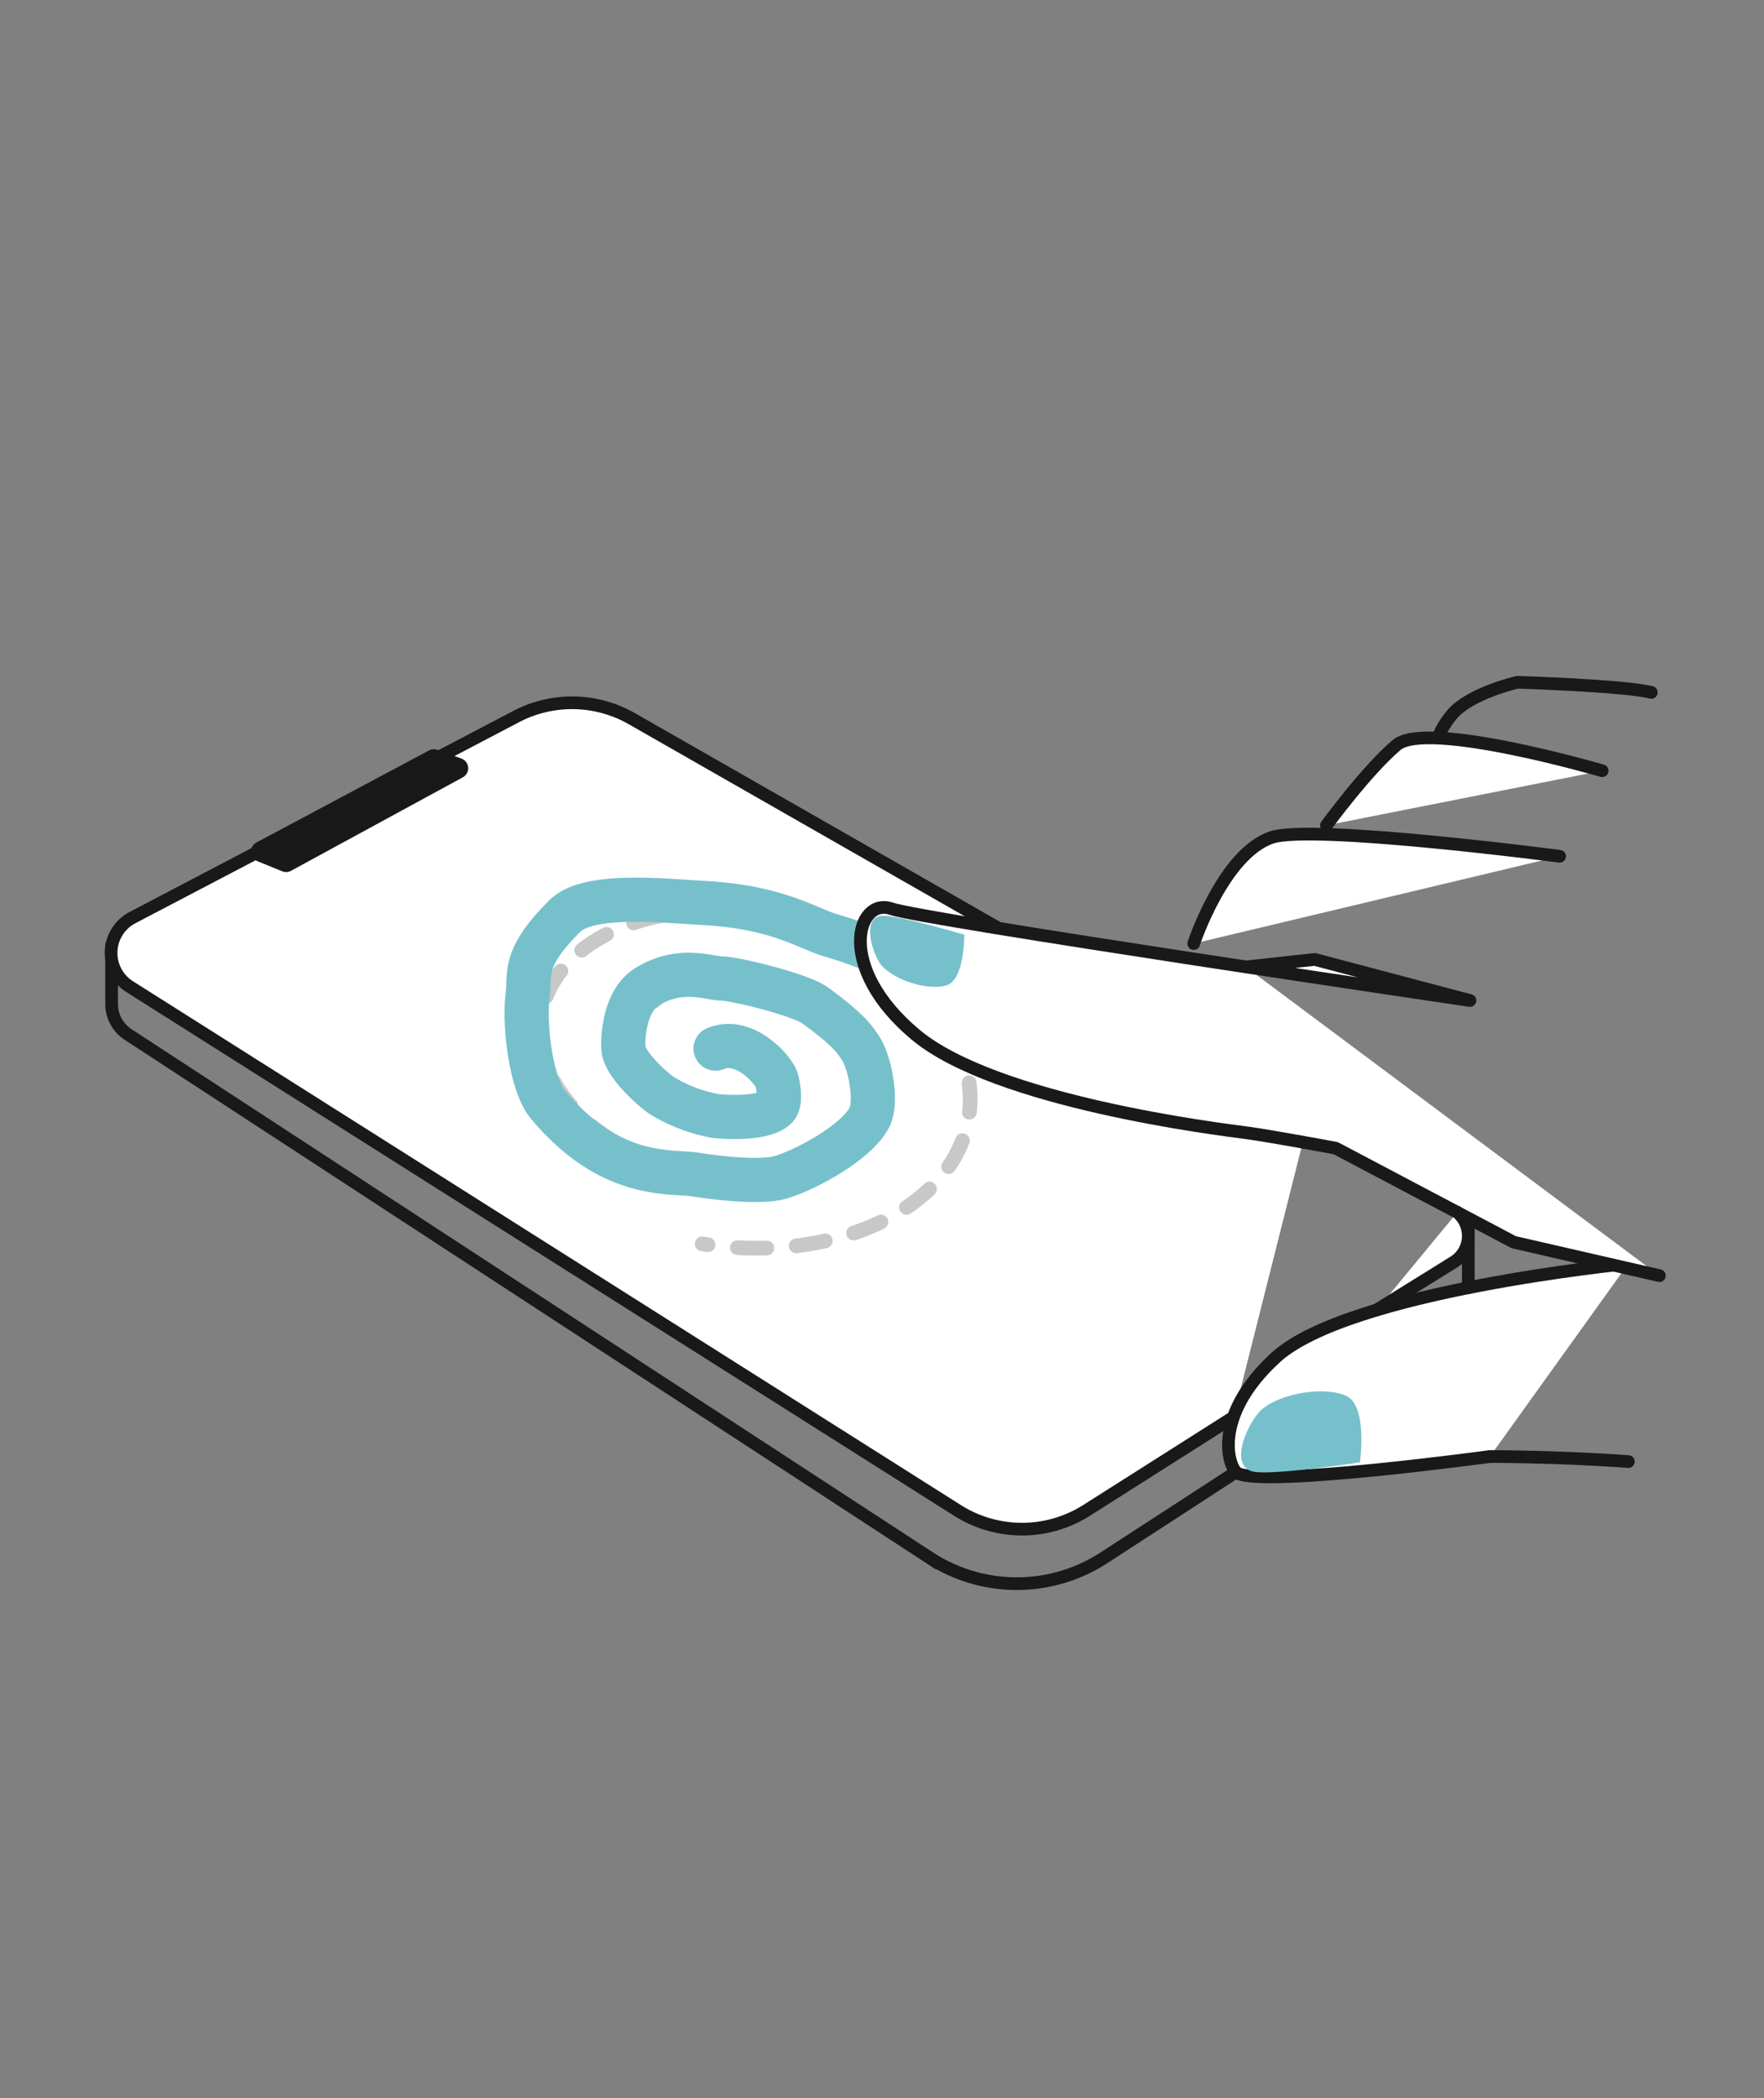 <svg id="Lager_1" data-name="Lager 1" xmlns="http://www.w3.org/2000/svg" viewBox="0 0 347.74 413.6"><rect x="0" y="0" width="347.74" height="413.6" fill="#808080" stroke="none"/><defs><style>.cls-1,.cls-3,.cls-4,.cls-5,.cls-8{fill:none;}.cls-1,.cls-2,.cls-3,.cls-4,.cls-6,.cls-8{stroke:#191919;}.cls-1,.cls-2,.cls-3,.cls-4,.cls-5,.cls-6,.cls-8{stroke-linecap:round;}.cls-1,.cls-2{stroke-miterlimit:10;}.cls-1,.cls-2,.cls-6,.cls-8{stroke-width:2.5px;}.cls-2,.cls-6{fill:#fff;}.cls-3,.cls-4,.cls-5,.cls-6,.cls-8{stroke-linejoin:round;}.cls-3{stroke-width:4.06px;}.cls-4{stroke-width:2.9px;stroke-dasharray:5.81;opacity:0.24;}.cls-5{stroke:#76c0cc;stroke-width:8.71px;}.cls-7{fill:#76c0cc;}</style></defs><path class="cls-1" d="M22,186.34v11.58a7.21,7.21,0,0,0,3.27,6l158,103.14a31.51,31.51,0,0,0,34.35,0l29.24-19"/><path class="cls-2" d="M258.56,218.24l-134-76.58a23.75,23.75,0,0,0-23.15-.24L26,180.93a7.86,7.86,0,0,0-.45,13.54L188.77,297.73a23.77,23.77,0,0,0,25.57-.11l28.82-18.29"/><polygon class="cls-3" points="90.27 151.43 56.4 169.86 51.49 167.86 85.55 149.7 90.27 151.43"/><path class="cls-4" d="M144.62,206.19c5.24.82,9,4.39,8.46,8s-5.27,5.83-10.51,5c-10.48-1.65-18.06-8.79-16.93-16s10.53-11.65,21-10c15.73,2.48,27.09,13.19,25.39,24s-15.79,17.47-31.52,15c-21-3.3-36.12-17.59-33.86-31.95s21.06-23.3,42-20c26.22,4.13,45.15,22,42.32,39.94s-26.32,29.12-52.54,25"/><path class="cls-5" d="M141.06,206.69c5.75-2.41,11.47,4.31,12,6.07.4,1.3.88,4.39,0,5.42-2,2.3-9,2.12-12,1.79a30.37,30.37,0,0,1-10.75-4.13c-2.38-1.73-7.19-6.22-7.41-9.15-.13-1.71,0-9.27,4.63-12.17,6.56-4.11,12.47-1.64,14.66-1.65,2.72,0,15.6,3.19,18.51,5.31,6.86,5,7.89,6.87,8.91,8.37,1.91,2.8,3.26,10.32,1.9,13.42-2.15,4.88-12.47,10.57-17.58,12.07-4,1.19-12.64.13-16.79-.52-5-.78-16.65,1.06-29.06-13.71-3.52-4.19-4.77-16.07-4.08-21.5.54-4.33-1.11-7.41,7.41-15.81,4.7-4.63,19.83-2.91,27.24-2.52,14.61.78,20.42,5,25.06,6.36,4.3,1.3,15.43,4.72,15.43,9.21"/><path class="cls-6" d="M293.71,287.09s-44,6-49.68,3.33c-1.83-.85-5.34-11.11,7.42-22.82C265.76,254.46,321,249.06,321,249.06"/><path class="cls-7" d="M248.85,277.72c3.69-3.09,12.18-4.54,16.51-2.59s2.72,13.12,2.72,13.12-17.1,2.58-20.93,1.84C241.93,289.07,246.11,280,248.85,277.72Z"/><path class="cls-8" d="M325.53,136.48c-5.22-1.34-26.39-2-26.39-2s-9.37,2.13-12.93,6.38-3.49,8-3.49,8"/><path class="cls-8" d="M293.71,287.09s13.74,0,27.29,1"/><path class="cls-6" d="M315.84,151.92s-34.59-10.11-40.53-5.07-13.82,15.83-13.82,15.83"/><path class="cls-6" d="M307.45,168.78s-48.75-6.39-56.75-3.72c-9.52,3.19-15.38,20.92-15.38,20.92"/><path class="cls-6" d="M245.59,190.59l13.59-1.48,30.6,8.1s-107.69-15.89-114.07-18.09c-6.78-2.34-11.07,11.58,4.78,24.83s60,18.64,65,19.3,17.83,3.07,17.83,3.07l35.09,18.53,28.71,6.59"/><path class="cls-7" d="M173.86,190.39c2.56,2.83,9,4.9,12.67,3.85s3.56-10,3.56-10-13.12-3.9-16.21-3.74C169.68,180.73,172,188.3,173.86,190.39Z"/><path class="cls-2" d="M271.38,258.21l15.2-9.44a6.08,6.08,0,0,0,.7-9.82h0"/><line class="cls-1" x1="289.45" y1="242.3" x2="289.45" y2="253.82"/></svg>